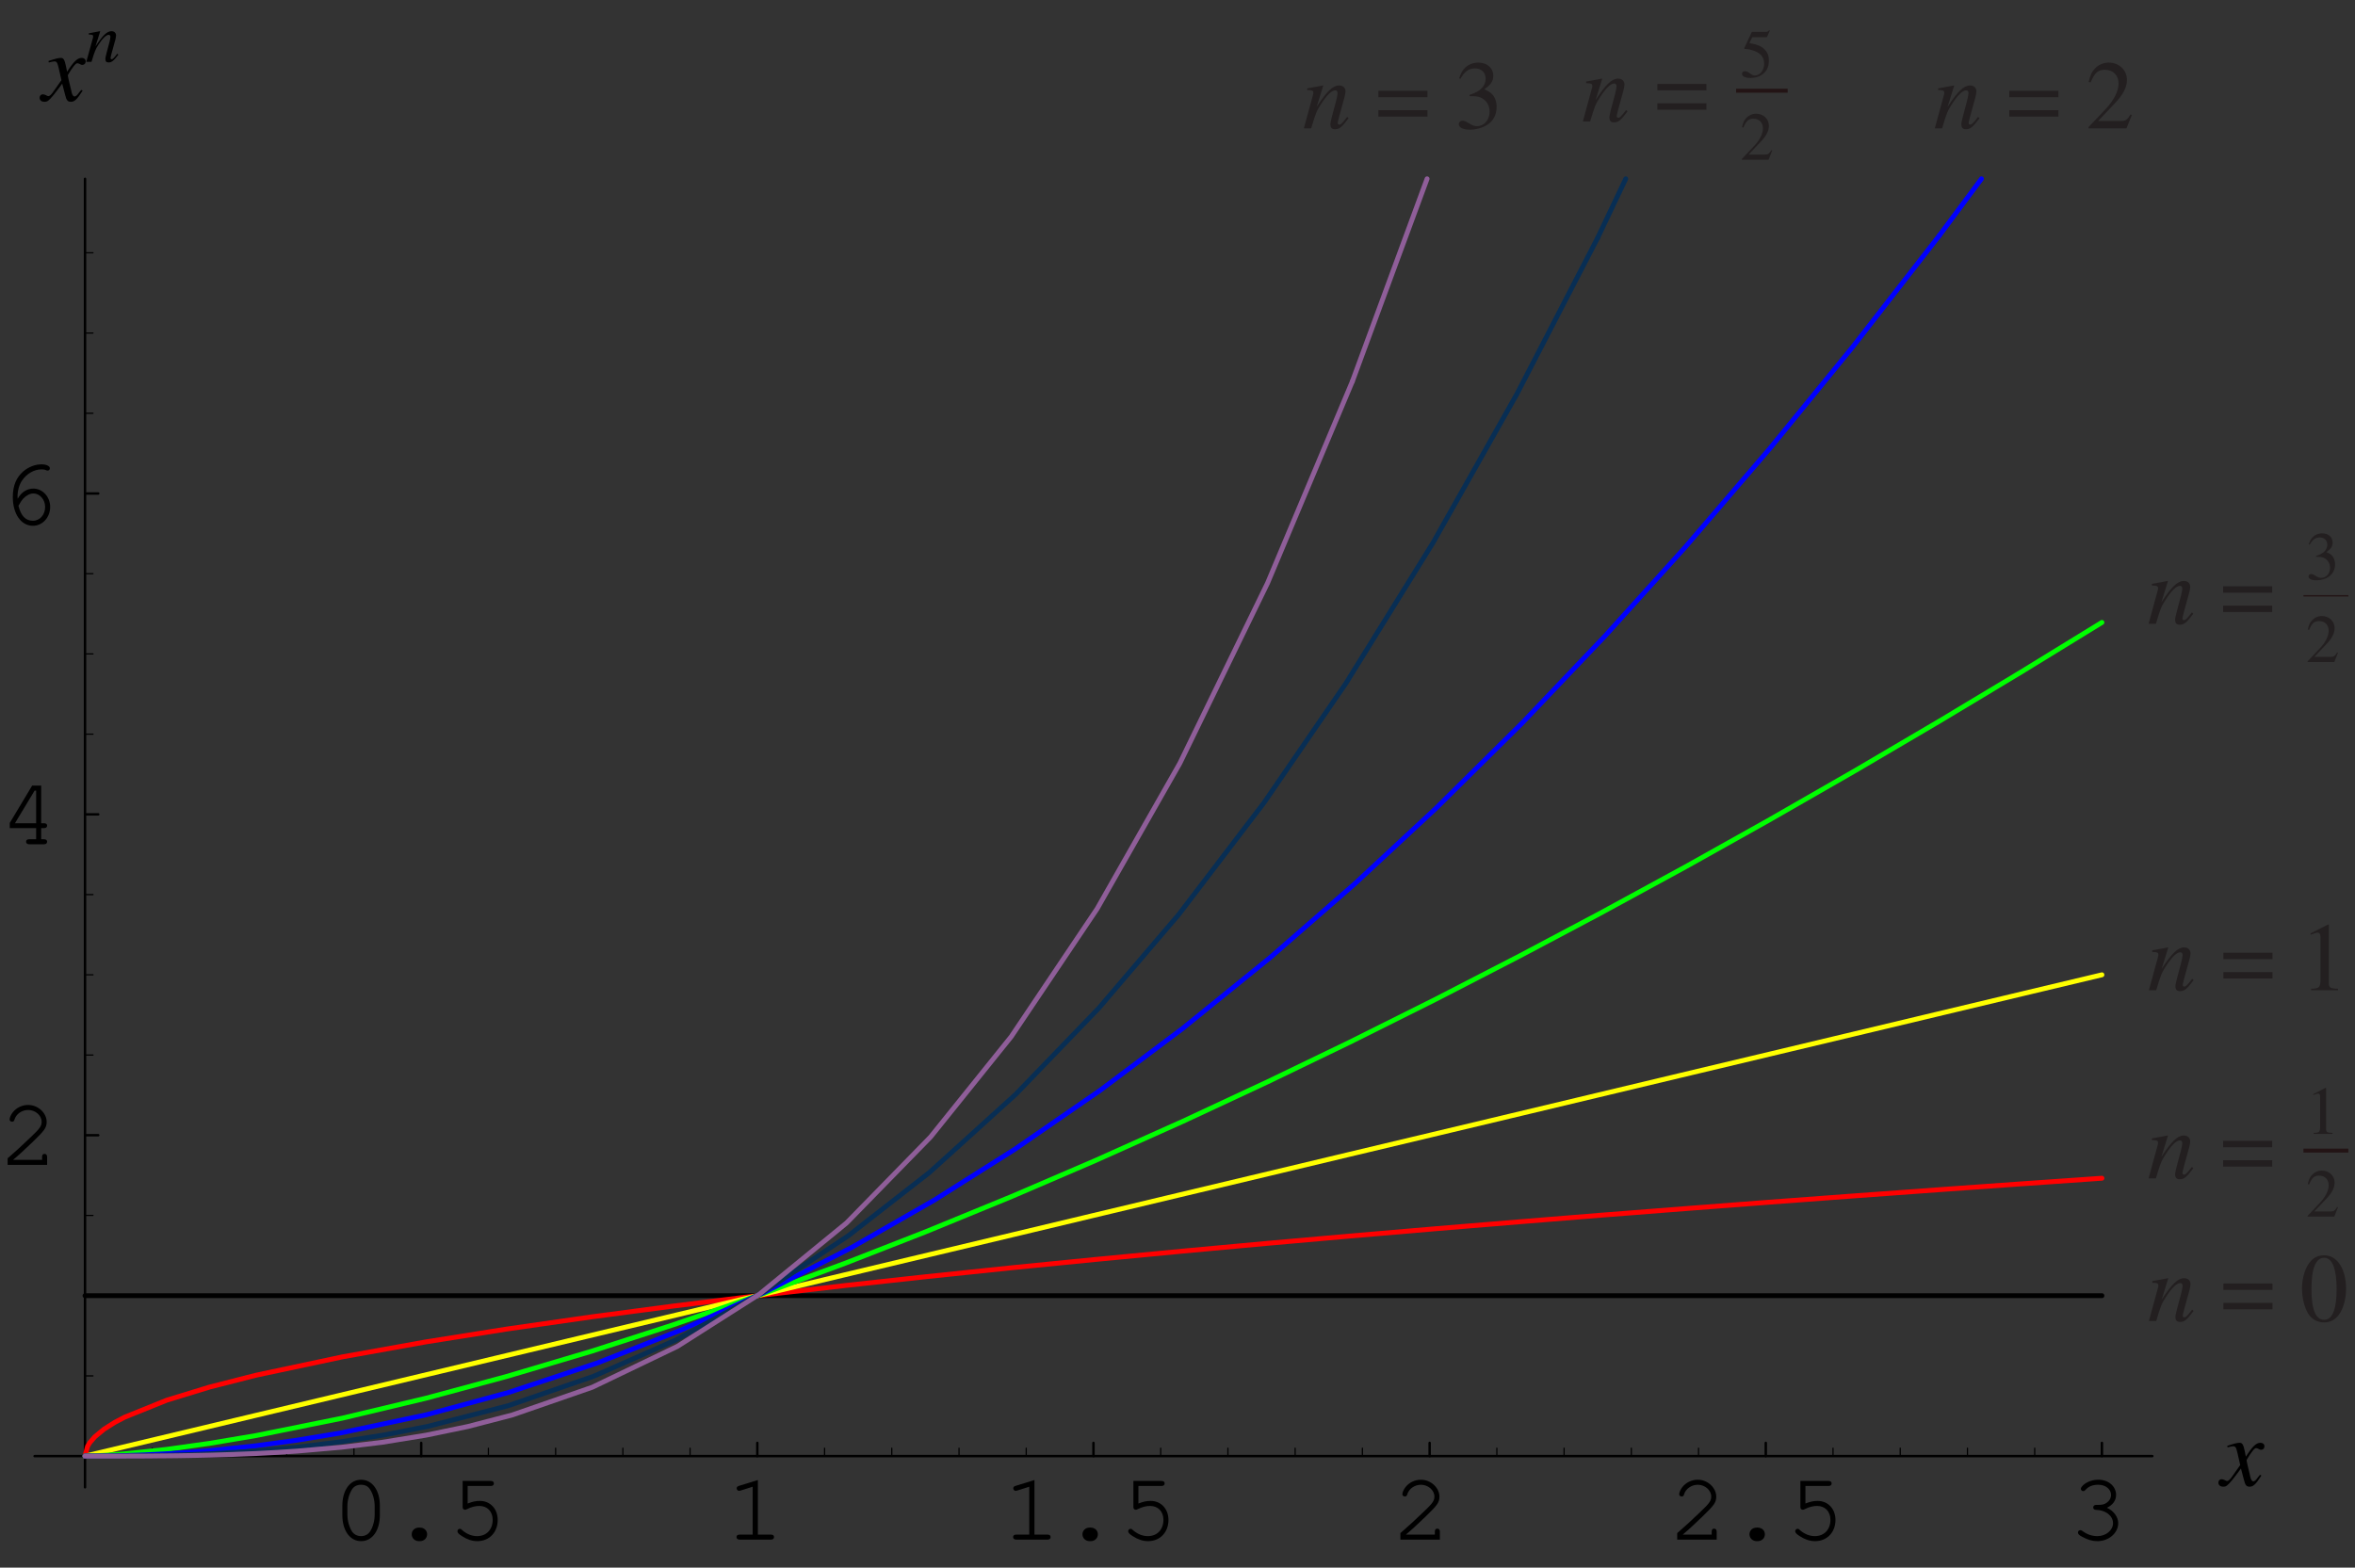 <?xml version="1.0" encoding="UTF-8"?>
<svg xmlns="http://www.w3.org/2000/svg" xmlns:xlink="http://www.w3.org/1999/xlink" width="241.32" height="160.68" viewBox="0 0 241.32 160.68">
<rect x="0" y="0" width="241.32" height="160.68" fill="#333333" stroke="none"/>
<defs>
<g>
<g id="glyph-0-0">
</g>
<g id="glyph-0-1">
<path d="M 4.922 -3.484 C 4.922 -5.062 4.141 -6.141 3 -6.141 C 1.859 -6.141 1.078 -5.062 1.078 -3.484 L 1.078 -2.516 C 1.078 -0.922 1.859 0.156 3 0.156 C 4.141 0.156 4.922 -0.922 4.922 -2.516 Z M 1.594 -3.422 C 1.594 -4.047 1.781 -4.688 2.062 -5.141 C 2.266 -5.469 2.594 -5.625 3 -5.625 C 3.406 -5.625 3.719 -5.469 3.922 -5.141 C 4.219 -4.688 4.391 -4.047 4.391 -3.422 L 4.391 -2.562 C 4.391 -1.953 4.219 -1.297 3.922 -0.844 C 3.719 -0.531 3.391 -0.359 3 -0.359 C 2.609 -0.359 2.266 -0.531 2.062 -0.844 C 1.781 -1.297 1.594 -1.953 1.594 -2.562 Z M 1.594 -3.422 "/>
</g>
<g id="glyph-0-2">
<path d="M 2.938 -1.234 C 2.516 -1.234 2.203 -0.938 2.203 -0.547 C 2.203 -0.156 2.516 0.156 2.938 0.156 L 3.047 0.156 C 3.469 0.156 3.781 -0.156 3.781 -0.547 C 3.781 -0.938 3.469 -1.234 3.047 -1.234 Z M 2.938 -1.234 "/>
</g>
<g id="glyph-0-3">
<path d="M 1.953 -5.5 L 4.312 -5.5 C 4.531 -5.5 4.641 -5.594 4.641 -5.766 C 4.641 -5.922 4.531 -6.016 4.312 -6.016 L 1.438 -6.016 L 1.438 -3.328 C 1.438 -3.172 1.531 -3.062 1.688 -3.062 C 1.75 -3.062 1.797 -3.078 1.922 -3.141 C 2.359 -3.359 2.766 -3.453 3.156 -3.453 C 3.969 -3.453 4.516 -2.875 4.516 -2.031 C 4.516 -1.031 3.875 -0.359 2.922 -0.359 C 2.359 -0.359 1.844 -0.578 1.359 -1 C 1.281 -1.094 1.219 -1.109 1.156 -1.109 C 1.016 -1.109 0.906 -1 0.906 -0.859 C 0.906 -0.703 1.047 -0.562 1.391 -0.344 C 1.906 -0.016 2.406 0.156 2.938 0.156 C 4.172 0.156 5.031 -0.75 5.031 -2.016 C 5.031 -3.156 4.266 -3.969 3.203 -3.969 C 2.781 -3.969 2.438 -3.891 1.953 -3.703 Z M 1.953 -5.5 "/>
</g>
<g id="glyph-0-4">
</g>
<g id="glyph-0-5">
<path d="M 3.266 -6.109 L 1.344 -5.516 C 1.156 -5.453 1.094 -5.391 1.094 -5.25 C 1.094 -5.125 1.219 -5 1.328 -5 C 1.359 -5 1.453 -5.031 1.5 -5.031 L 2.734 -5.422 L 2.734 -0.516 L 1.406 -0.516 C 1.188 -0.516 1.078 -0.422 1.078 -0.266 C 1.078 -0.094 1.203 0 1.406 0 L 4.594 0 C 4.812 0 4.922 -0.094 4.922 -0.266 C 4.922 -0.422 4.812 -0.516 4.594 -0.516 L 3.266 -0.516 Z M 3.266 -6.109 "/>
</g>
<g id="glyph-0-6">
<path d="M 1.344 -0.516 C 1.891 -0.969 2.5 -1.531 3.328 -2.328 C 4.578 -3.531 4.781 -3.812 4.781 -4.406 C 4.781 -5.328 3.891 -6.141 2.891 -6.141 C 2.266 -6.141 1.688 -5.859 1.312 -5.391 C 1.109 -5.141 0.984 -4.828 0.984 -4.641 C 0.984 -4.531 1.094 -4.422 1.234 -4.422 C 1.359 -4.422 1.453 -4.484 1.484 -4.641 C 1.656 -5.219 2.25 -5.625 2.891 -5.625 C 3.625 -5.625 4.266 -5.062 4.266 -4.422 C 4.266 -3.984 4.094 -3.734 3.156 -2.844 C 2.328 -2.047 1.578 -1.359 0.875 -0.75 L 0.781 -0.672 L 0.781 0 L 4.828 0 L 4.828 -0.812 C 4.828 -1.016 4.734 -1.125 4.562 -1.125 C 4.391 -1.125 4.312 -1.016 4.312 -0.812 L 4.312 -0.516 Z M 1.344 -0.516 "/>
</g>
<g id="glyph-0-7">
<path d="M 2.781 -3.562 C 2.578 -3.562 2.469 -3.453 2.469 -3.297 C 2.469 -3.141 2.578 -3.047 2.781 -3.047 C 3.734 -3.031 4.5 -2.438 4.5 -1.688 C 4.5 -0.969 3.781 -0.359 2.906 -0.359 C 2.344 -0.359 1.828 -0.531 1.359 -0.891 C 1.266 -0.953 1.219 -0.969 1.141 -0.969 C 1.016 -0.969 0.906 -0.859 0.906 -0.734 C 0.906 -0.562 1.031 -0.438 1.391 -0.266 C 1.906 0.016 2.375 0.156 2.891 0.156 C 4.062 0.156 5.031 -0.672 5.031 -1.688 C 5.031 -2.328 4.562 -2.953 3.875 -3.266 C 4.469 -3.547 4.812 -4.016 4.812 -4.578 C 4.812 -5.469 4.031 -6.141 3 -6.141 C 2.469 -6.141 1.969 -5.984 1.562 -5.688 C 1.328 -5.5 1.203 -5.328 1.203 -5.219 C 1.203 -5.078 1.312 -4.969 1.453 -4.969 C 1.531 -4.969 1.578 -5 1.641 -5.062 C 2 -5.469 2.406 -5.625 3 -5.625 C 3.734 -5.625 4.297 -5.172 4.297 -4.578 C 4.297 -4.25 4.109 -3.953 3.828 -3.766 C 3.594 -3.609 3.391 -3.562 3 -3.562 Z M 2.781 -3.562 "/>
</g>
<g id="glyph-0-8">
<path d="M 3.703 -1.656 L 3.703 -0.516 L 2.984 -0.516 C 2.781 -0.516 2.672 -0.422 2.672 -0.266 C 2.672 -0.094 2.797 0 2.984 0 L 4.5 0 C 4.703 0 4.828 -0.094 4.828 -0.266 C 4.828 -0.422 4.719 -0.516 4.5 -0.516 L 4.219 -0.516 L 4.219 -1.656 L 4.5 -1.656 C 4.719 -1.656 4.828 -1.75 4.828 -1.906 C 4.828 -2.078 4.719 -2.156 4.5 -2.156 L 4.219 -2.156 L 4.219 -6.016 L 3.297 -6.016 L 1 -2.188 L 1 -1.656 Z M 3.703 -2.156 L 1.531 -2.156 L 3.547 -5.5 L 3.703 -5.5 Z M 3.703 -2.156 "/>
</g>
<g id="glyph-0-9">
<path d="M 1.812 -2.609 C 1.797 -2.719 1.797 -2.797 1.797 -2.844 C 1.797 -3.453 1.969 -4.047 2.25 -4.469 C 2.734 -5.188 3.5 -5.625 4.25 -5.625 C 4.422 -5.625 4.578 -5.609 4.672 -5.562 C 4.781 -5.516 4.812 -5.5 4.875 -5.5 C 5.016 -5.5 5.109 -5.609 5.109 -5.734 C 5.109 -5.969 4.75 -6.141 4.25 -6.141 C 3.609 -6.141 2.953 -5.891 2.406 -5.438 C 1.672 -4.812 1.312 -3.953 1.312 -2.797 C 1.312 -1.062 2.156 0.156 3.375 0.156 C 4.359 0.156 5.141 -0.703 5.141 -1.781 C 5.141 -2.812 4.359 -3.656 3.422 -3.656 C 2.766 -3.656 2.172 -3.281 1.812 -2.609 Z M 1.891 -1.891 C 2.109 -2.281 2.219 -2.453 2.359 -2.609 C 2.688 -2.953 3.062 -3.156 3.422 -3.156 C 4.078 -3.156 4.625 -2.531 4.625 -1.781 C 4.625 -0.984 4.094 -0.359 3.375 -0.359 C 2.625 -0.359 2.156 -0.844 1.891 -1.891 Z M 1.891 -1.891 "/>
</g>
<g id="glyph-1-0">
</g>
<g id="glyph-1-1">
<path d="M 4 -1.109 C 3.922 -1.016 3.875 -0.953 3.781 -0.844 C 3.562 -0.531 3.438 -0.438 3.312 -0.438 C 3.188 -0.438 3.094 -0.562 3.016 -0.844 C 2.984 -0.953 2.984 -0.984 2.984 -1 C 2.734 -2.031 2.625 -2.484 2.625 -2.625 C 3.078 -3.406 3.422 -3.844 3.594 -3.844 C 3.656 -3.844 3.75 -3.812 3.844 -3.766 C 3.953 -3.688 4.031 -3.672 4.109 -3.672 C 4.312 -3.672 4.453 -3.812 4.453 -4.031 C 4.453 -4.25 4.281 -4.391 4.047 -4.391 C 3.609 -4.391 3.234 -4.031 2.547 -2.969 L 2.438 -3.516 C 2.297 -4.203 2.188 -4.391 1.906 -4.391 C 1.688 -4.391 1.359 -4.312 0.75 -4.109 C 0.688 -4.094 0.688 -4.094 0.641 -4.062 L 0.672 -3.922 C 1.062 -4.016 1.141 -4.031 1.234 -4.031 C 1.484 -4.031 1.547 -3.938 1.688 -3.344 L 1.969 -2.109 L 1.156 -0.953 C 0.953 -0.641 0.75 -0.469 0.641 -0.469 C 0.594 -0.469 0.484 -0.5 0.391 -0.562 C 0.266 -0.625 0.156 -0.656 0.062 -0.656 C -0.125 -0.656 -0.266 -0.516 -0.266 -0.312 C -0.266 -0.047 -0.078 0.109 0.234 0.109 C 0.531 0.109 0.656 0.016 1.156 -0.578 C 1.422 -0.906 1.641 -1.203 2.047 -1.75 L 2.359 -0.562 C 2.484 -0.047 2.609 0.109 2.938 0.109 C 3.312 0.109 3.562 -0.125 4.141 -1.031 Z M 4 -1.109 "/>
</g>
<g id="glyph-1-2">
</g>
<g id="glyph-1-3">
<path d="M 4.578 -1.172 C 4.047 -0.484 3.922 -0.375 3.766 -0.375 C 3.672 -0.375 3.609 -0.453 3.609 -0.531 C 3.609 -0.625 3.656 -0.812 3.75 -1.172 L 4.312 -3.219 C 4.359 -3.422 4.406 -3.656 4.406 -3.781 C 4.406 -4.156 4.141 -4.391 3.75 -4.391 C 3.109 -4.391 2.484 -3.781 1.453 -2.203 L 2.125 -4.375 L 2.094 -4.391 C 1.562 -4.281 1.344 -4.25 0.484 -4.094 L 0.484 -3.922 C 0.984 -3.922 1.109 -3.859 1.109 -3.656 C 1.109 -3.594 1.109 -3.531 1.094 -3.484 L 0.141 0 L 0.891 0 C 1.359 -1.578 1.453 -1.797 1.891 -2.469 C 2.484 -3.391 2.984 -3.891 3.359 -3.891 C 3.516 -3.891 3.594 -3.781 3.594 -3.594 C 3.594 -3.484 3.531 -3.156 3.453 -2.844 L 3.016 -1.203 C 2.891 -0.672 2.859 -0.547 2.859 -0.453 C 2.859 -0.062 3 0.094 3.328 0.094 C 3.781 0.094 4.031 -0.109 4.719 -1.031 Z M 4.578 -1.172 "/>
</g>
<g id="glyph-2-0">
</g>
<g id="glyph-2-1">
<path d="M 3.266 -0.828 C 2.891 -0.344 2.797 -0.266 2.688 -0.266 C 2.625 -0.266 2.578 -0.312 2.578 -0.391 C 2.578 -0.438 2.609 -0.578 2.672 -0.828 L 3.078 -2.297 C 3.109 -2.453 3.141 -2.609 3.141 -2.703 C 3.141 -2.969 2.953 -3.141 2.672 -3.141 C 2.219 -3.141 1.766 -2.703 1.031 -1.578 L 1.516 -3.125 L 1.5 -3.141 C 1.109 -3.062 0.953 -3.031 0.344 -2.922 L 0.344 -2.797 C 0.703 -2.797 0.797 -2.75 0.797 -2.609 C 0.797 -2.562 0.797 -2.531 0.781 -2.484 L 0.094 0 L 0.625 0 C 0.969 -1.125 1.031 -1.281 1.344 -1.766 C 1.766 -2.422 2.141 -2.766 2.391 -2.766 C 2.5 -2.766 2.562 -2.688 2.562 -2.562 C 2.562 -2.484 2.531 -2.25 2.469 -2.031 L 2.156 -0.859 C 2.062 -0.484 2.047 -0.391 2.047 -0.312 C 2.047 -0.047 2.141 0.062 2.375 0.062 C 2.688 0.062 2.875 -0.078 3.375 -0.734 Z M 3.266 -0.828 "/>
</g>
<g id="glyph-2-2">
</g>
<g id="glyph-3-0">
</g>
<g id="glyph-3-1">
</g>
<g id="glyph-3-2">
<path d="M 5.328 -3.844 L 0.297 -3.844 L 0.297 -3.188 L 5.328 -3.188 Z M 5.328 -1.859 L 0.297 -1.859 L 0.297 -1.203 L 5.328 -1.203 Z M 5.328 -1.859 "/>
</g>
<g id="glyph-3-3">
<path d="M 2.531 -6.734 C 1.984 -6.734 1.562 -6.578 1.203 -6.219 C 0.625 -5.656 0.234 -4.516 0.234 -3.344 C 0.234 -2.25 0.562 -1.094 1.031 -0.531 C 1.406 -0.094 1.906 0.141 2.5 0.141 C 3 0.141 3.422 -0.031 3.781 -0.375 C 4.359 -0.922 4.75 -2.078 4.75 -3.297 C 4.75 -5.328 3.844 -6.734 2.531 -6.734 Z M 2.5 -6.484 C 3.344 -6.484 3.781 -5.359 3.781 -3.266 C 3.781 -1.188 3.344 -0.125 2.5 -0.125 C 1.641 -0.125 1.203 -1.188 1.203 -3.266 C 1.203 -5.391 1.641 -6.484 2.5 -6.484 Z M 2.5 -6.484 "/>
</g>
<g id="glyph-3-4">
</g>
<g id="glyph-3-5">
<path d="M 1.172 0 L 3.922 0 L 3.922 -0.156 C 3.156 -0.156 2.984 -0.266 2.984 -0.734 L 2.984 -6.719 L 2.906 -6.734 L 1.109 -5.828 L 1.109 -5.688 C 1.5 -5.844 1.734 -5.906 1.828 -5.906 C 2.031 -5.906 2.125 -5.766 2.125 -5.438 L 2.125 -0.922 C 2.109 -0.297 1.938 -0.156 1.172 -0.156 Z M 1.172 0 "/>
</g>
<g id="glyph-3-6">
<path d="M 4.734 -1.359 L 4.609 -1.422 C 4.234 -0.844 4.125 -0.766 3.656 -0.75 L 1.281 -0.75 L 2.953 -2.516 C 3.844 -3.438 4.234 -4.203 4.234 -4.969 C 4.234 -5.969 3.422 -6.734 2.375 -6.734 C 1.828 -6.734 1.312 -6.516 0.953 -6.125 C 0.625 -5.781 0.484 -5.469 0.312 -4.75 L 0.516 -4.703 C 0.922 -5.688 1.266 -6 1.969 -6 C 2.812 -6 3.375 -5.438 3.375 -4.594 C 3.375 -3.812 2.906 -2.891 2.078 -2 L 0.297 -0.125 L 0.297 0 L 4.188 0 Z M 4.734 -1.359 "/>
</g>
<g id="glyph-3-7">
<path d="M 1.531 -3.297 C 2.109 -3.297 2.344 -3.266 2.578 -3.188 C 3.203 -2.953 3.578 -2.391 3.578 -1.703 C 3.578 -0.859 3.016 -0.219 2.281 -0.219 C 2 -0.219 1.797 -0.297 1.438 -0.531 C 1.141 -0.703 0.984 -0.781 0.812 -0.781 C 0.578 -0.781 0.422 -0.641 0.422 -0.422 C 0.422 -0.078 0.859 0.141 1.562 0.141 C 2.312 0.141 3.094 -0.125 3.578 -0.531 C 4.047 -0.938 4.297 -1.516 4.297 -2.188 C 4.297 -2.703 4.141 -3.156 3.859 -3.469 C 3.656 -3.688 3.453 -3.812 3.031 -4 C 3.703 -4.469 3.953 -4.828 3.953 -5.375 C 3.953 -6.188 3.328 -6.734 2.406 -6.734 C 1.906 -6.734 1.469 -6.562 1.109 -6.25 C 0.812 -5.969 0.656 -5.719 0.453 -5.125 L 0.594 -5.078 C 1 -5.828 1.453 -6.141 2.078 -6.141 C 2.734 -6.141 3.172 -5.719 3.172 -5.078 C 3.172 -4.719 3.016 -4.359 2.766 -4.109 C 2.469 -3.812 2.188 -3.656 1.516 -3.422 Z M 1.531 -3.297 "/>
</g>
<g id="glyph-4-0">
</g>
<g id="glyph-4-1">
<path d="M 0.828 0 L 2.75 0 L 2.75 -0.109 C 2.219 -0.109 2.094 -0.188 2.094 -0.516 L 2.094 -4.703 L 2.031 -4.719 L 0.781 -4.078 L 0.781 -3.984 C 1.047 -4.094 1.219 -4.141 1.281 -4.141 C 1.422 -4.141 1.484 -4.031 1.484 -3.812 L 1.484 -0.656 C 1.469 -0.203 1.359 -0.109 0.828 -0.109 Z M 0.828 0 "/>
</g>
<g id="glyph-4-2">
</g>
<g id="glyph-4-3">
<path d="M 3.312 -0.953 L 3.234 -0.984 C 2.969 -0.594 2.891 -0.531 2.562 -0.531 L 0.891 -0.531 L 2.062 -1.766 C 2.688 -2.406 2.969 -2.938 2.969 -3.484 C 2.969 -4.188 2.391 -4.719 1.672 -4.719 C 1.281 -4.719 0.922 -4.562 0.656 -4.281 C 0.438 -4.047 0.328 -3.828 0.219 -3.328 L 0.359 -3.297 C 0.641 -3.984 0.891 -4.203 1.375 -4.203 C 1.969 -4.203 2.359 -3.812 2.359 -3.219 C 2.359 -2.672 2.047 -2.031 1.453 -1.406 L 0.203 -0.078 L 0.203 0 L 2.938 0 Z M 3.312 -0.953 "/>
</g>
<g id="glyph-4-4">
<path d="M 1.062 -2.312 C 1.484 -2.312 1.641 -2.297 1.797 -2.234 C 2.234 -2.062 2.5 -1.672 2.5 -1.188 C 2.5 -0.594 2.109 -0.156 1.594 -0.156 C 1.406 -0.156 1.266 -0.203 1 -0.375 C 0.797 -0.5 0.688 -0.547 0.562 -0.547 C 0.406 -0.547 0.297 -0.453 0.297 -0.297 C 0.297 -0.062 0.594 0.094 1.094 0.094 C 1.625 0.094 2.172 -0.078 2.5 -0.375 C 2.828 -0.656 3.016 -1.062 3.016 -1.531 C 3.016 -1.891 2.906 -2.219 2.703 -2.438 C 2.562 -2.578 2.422 -2.672 2.125 -2.797 C 2.594 -3.125 2.766 -3.391 2.766 -3.766 C 2.766 -4.344 2.328 -4.719 1.688 -4.719 C 1.328 -4.719 1.031 -4.609 0.781 -4.375 C 0.562 -4.188 0.469 -4.016 0.312 -3.594 L 0.422 -3.562 C 0.703 -4.078 1.016 -4.297 1.453 -4.297 C 1.906 -4.297 2.219 -4 2.219 -3.562 C 2.219 -3.297 2.109 -3.062 1.938 -2.875 C 1.734 -2.672 1.531 -2.562 1.062 -2.391 Z M 1.062 -2.312 "/>
</g>
<g id="glyph-4-5">
<path d="M 1.266 -4.078 L 2.641 -4.078 C 2.75 -4.078 2.766 -4.078 2.797 -4.141 L 3.062 -4.75 L 3 -4.812 C 2.891 -4.672 2.828 -4.625 2.672 -4.625 L 1.219 -4.625 L 0.453 -2.969 C 0.453 -2.953 0.453 -2.953 0.453 -2.938 C 0.453 -2.891 0.469 -2.875 0.531 -2.875 C 0.75 -2.875 1.031 -2.828 1.312 -2.734 C 2.125 -2.484 2.484 -2.047 2.484 -1.359 C 2.484 -0.688 2.062 -0.156 1.516 -0.156 C 1.375 -0.156 1.266 -0.203 1.047 -0.359 C 0.828 -0.531 0.672 -0.594 0.516 -0.594 C 0.328 -0.594 0.219 -0.516 0.219 -0.328 C 0.219 -0.062 0.547 0.094 1.078 0.094 C 1.656 0.094 2.156 -0.094 2.516 -0.453 C 2.828 -0.766 2.969 -1.156 2.969 -1.688 C 2.969 -2.188 2.844 -2.516 2.5 -2.859 C 2.188 -3.172 1.797 -3.328 0.969 -3.484 Z M 1.266 -4.078 "/>
</g>
</g>
<clipPath id="clip-0">
<path clip-rule="nonzero" d="M 225 128 L 240.641 128 L 240.641 136 L 225 136 Z M 225 128 "/>
</clipPath>
<clipPath id="clip-1">
<path clip-rule="nonzero" d="M 225 94 L 240.641 94 L 240.641 102 L 225 102 Z M 225 94 "/>
</clipPath>
<clipPath id="clip-2">
<path clip-rule="nonzero" d="M 235 117 L 240.641 117 L 240.641 119 L 235 119 Z M 235 117 "/>
</clipPath>
<clipPath id="clip-3">
<path clip-rule="nonzero" d="M 235 61 L 240.641 61 L 240.641 62 L 235 62 Z M 235 61 "/>
</clipPath>
</defs>
<path fill="none" stroke-width="2.5" stroke-linecap="round" stroke-linejoin="round" stroke="rgb(0%, 0%, 0%)" stroke-opacity="1" stroke-miterlimit="10" d="M 431.603 110.445 L 431.603 123.999 " transform="matrix(0.1, 0, 0, -0.1, 0, 160.295)"/>
<g fill="rgb(0%, 0%, 0%)" fill-opacity="1">
<use xlink:href="#glyph-0-1" x="34.003" y="157.811"/>
<use xlink:href="#glyph-0-2" x="39.986" y="157.811"/>
<use xlink:href="#glyph-0-3" x="45.969" y="157.811"/>
<use xlink:href="#glyph-0-4" x="51.952" y="157.811"/>
</g>
<path fill="none" stroke-width="2.5" stroke-linecap="round" stroke-linejoin="round" stroke="rgb(0%, 0%, 0%)" stroke-opacity="1" stroke-miterlimit="10" d="M 776.048 110.445 L 776.048 123.999 " transform="matrix(0.1, 0, 0, -0.1, 0, 160.295)"/>
<g fill="rgb(0%, 0%, 0%)" fill-opacity="1">
<use xlink:href="#glyph-0-5" x="74.394" y="157.811"/>
<use xlink:href="#glyph-0-4" x="80.377" y="157.811"/>
</g>
<path fill="none" stroke-width="2.5" stroke-linecap="round" stroke-linejoin="round" stroke="rgb(0%, 0%, 0%)" stroke-opacity="1" stroke-miterlimit="10" d="M 1120.492 110.445 L 1120.492 123.999 " transform="matrix(0.1, 0, 0, -0.1, 0, 160.295)"/>
<g fill="rgb(0%, 0%, 0%)" fill-opacity="1">
<use xlink:href="#glyph-0-5" x="102.736" y="157.811"/>
<use xlink:href="#glyph-0-2" x="108.719" y="157.811"/>
<use xlink:href="#glyph-0-3" x="114.702" y="157.811"/>
<use xlink:href="#glyph-0-4" x="120.685" y="157.811"/>
</g>
<path fill="none" stroke-width="2.5" stroke-linecap="round" stroke-linejoin="round" stroke="rgb(0%, 0%, 0%)" stroke-opacity="1" stroke-miterlimit="10" d="M 1464.976 110.445 L 1464.976 123.999 " transform="matrix(0.1, 0, 0, -0.1, 0, 160.295)"/>
<g fill="rgb(0%, 0%, 0%)" fill-opacity="1">
<use xlink:href="#glyph-0-6" x="142.719" y="157.811"/>
<use xlink:href="#glyph-0-4" x="148.702" y="157.811"/>
</g>
<path fill="none" stroke-width="2.5" stroke-linecap="round" stroke-linejoin="round" stroke="rgb(0%, 0%, 0%)" stroke-opacity="1" stroke-miterlimit="10" d="M 1809.42 110.445 L 1809.42 123.999 " transform="matrix(0.1, 0, 0, -0.1, 0, 160.295)"/>
<g fill="rgb(0%, 0%, 0%)" fill-opacity="1">
<use xlink:href="#glyph-0-6" x="171.085" y="157.811"/>
<use xlink:href="#glyph-0-2" x="177.068" y="157.811"/>
<use xlink:href="#glyph-0-3" x="183.051" y="157.811"/>
<use xlink:href="#glyph-0-4" x="189.034" y="157.811"/>
</g>
<path fill="none" stroke-width="2.5" stroke-linecap="round" stroke-linejoin="round" stroke="rgb(0%, 0%, 0%)" stroke-opacity="1" stroke-miterlimit="10" d="M 2153.865 110.445 L 2153.865 123.999 " transform="matrix(0.1, 0, 0, -0.1, 0, 160.295)"/>
<g fill="rgb(0%, 0%, 0%)" fill-opacity="1">
<use xlink:href="#glyph-0-7" x="212.026" y="157.811"/>
<use xlink:href="#glyph-0-4" x="218.009" y="157.811"/>
</g>
<path fill="none" stroke-width="1.25" stroke-linecap="round" stroke-linejoin="round" stroke="rgb(0%, 0%, 0%)" stroke-opacity="1" stroke-miterlimit="10" d="M 156.024 110.445 L 156.024 118.554 " transform="matrix(0.1, 0, 0, -0.1, 0, 160.295)"/>
<path fill="none" stroke-width="1.25" stroke-linecap="round" stroke-linejoin="round" stroke="rgb(0%, 0%, 0%)" stroke-opacity="1" stroke-miterlimit="10" d="M 224.89 110.445 L 224.89 118.554 " transform="matrix(0.1, 0, 0, -0.1, 0, 160.295)"/>
<path fill="none" stroke-width="1.25" stroke-linecap="round" stroke-linejoin="round" stroke="rgb(0%, 0%, 0%)" stroke-opacity="1" stroke-miterlimit="10" d="M 293.794 110.445 L 293.794 118.554 " transform="matrix(0.1, 0, 0, -0.1, 0, 160.295)"/>
<path fill="none" stroke-width="1.25" stroke-linecap="round" stroke-linejoin="round" stroke="rgb(0%, 0%, 0%)" stroke-opacity="1" stroke-miterlimit="10" d="M 362.699 110.445 L 362.699 118.554 " transform="matrix(0.1, 0, 0, -0.1, 0, 160.295)"/>
<path fill="none" stroke-width="1.25" stroke-linecap="round" stroke-linejoin="round" stroke="rgb(0%, 0%, 0%)" stroke-opacity="1" stroke-miterlimit="10" d="M 500.469 110.445 L 500.469 118.554 " transform="matrix(0.1, 0, 0, -0.1, 0, 160.295)"/>
<path fill="none" stroke-width="1.25" stroke-linecap="round" stroke-linejoin="round" stroke="rgb(0%, 0%, 0%)" stroke-opacity="1" stroke-miterlimit="10" d="M 569.373 110.445 L 569.373 118.554 " transform="matrix(0.1, 0, 0, -0.1, 0, 160.295)"/>
<path fill="none" stroke-width="1.25" stroke-linecap="round" stroke-linejoin="round" stroke="rgb(0%, 0%, 0%)" stroke-opacity="1" stroke-miterlimit="10" d="M 638.278 110.445 L 638.278 118.554 " transform="matrix(0.1, 0, 0, -0.1, 0, 160.295)"/>
<path fill="none" stroke-width="1.25" stroke-linecap="round" stroke-linejoin="round" stroke="rgb(0%, 0%, 0%)" stroke-opacity="1" stroke-miterlimit="10" d="M 707.143 110.445 L 707.143 118.554 " transform="matrix(0.1, 0, 0, -0.1, 0, 160.295)"/>
<path fill="none" stroke-width="1.25" stroke-linecap="round" stroke-linejoin="round" stroke="rgb(0%, 0%, 0%)" stroke-opacity="1" stroke-miterlimit="10" d="M 844.952 110.445 L 844.952 118.554 " transform="matrix(0.1, 0, 0, -0.1, 0, 160.295)"/>
<path fill="none" stroke-width="1.25" stroke-linecap="round" stroke-linejoin="round" stroke="rgb(0%, 0%, 0%)" stroke-opacity="1" stroke-miterlimit="10" d="M 913.818 110.445 L 913.818 118.554 " transform="matrix(0.1, 0, 0, -0.1, 0, 160.295)"/>
<path fill="none" stroke-width="1.25" stroke-linecap="round" stroke-linejoin="round" stroke="rgb(0%, 0%, 0%)" stroke-opacity="1" stroke-miterlimit="10" d="M 982.722 110.445 L 982.722 118.554 " transform="matrix(0.1, 0, 0, -0.1, 0, 160.295)"/>
<path fill="none" stroke-width="1.25" stroke-linecap="round" stroke-linejoin="round" stroke="rgb(0%, 0%, 0%)" stroke-opacity="1" stroke-miterlimit="10" d="M 1051.588 110.445 L 1051.588 118.554 " transform="matrix(0.1, 0, 0, -0.1, 0, 160.295)"/>
<path fill="none" stroke-width="1.25" stroke-linecap="round" stroke-linejoin="round" stroke="rgb(0%, 0%, 0%)" stroke-opacity="1" stroke-miterlimit="10" d="M 1189.397 110.445 L 1189.397 118.554 " transform="matrix(0.1, 0, 0, -0.1, 0, 160.295)"/>
<path fill="none" stroke-width="1.25" stroke-linecap="round" stroke-linejoin="round" stroke="rgb(0%, 0%, 0%)" stroke-opacity="1" stroke-miterlimit="10" d="M 1258.262 110.445 L 1258.262 118.554 " transform="matrix(0.1, 0, 0, -0.1, 0, 160.295)"/>
<path fill="none" stroke-width="1.25" stroke-linecap="round" stroke-linejoin="round" stroke="rgb(0%, 0%, 0%)" stroke-opacity="1" stroke-miterlimit="10" d="M 1327.167 110.445 L 1327.167 118.554 " transform="matrix(0.1, 0, 0, -0.1, 0, 160.295)"/>
<path fill="none" stroke-width="1.25" stroke-linecap="round" stroke-linejoin="round" stroke="rgb(0%, 0%, 0%)" stroke-opacity="1" stroke-miterlimit="10" d="M 1396.071 110.445 L 1396.071 118.554 " transform="matrix(0.1, 0, 0, -0.1, 0, 160.295)"/>
<path fill="none" stroke-width="1.25" stroke-linecap="round" stroke-linejoin="round" stroke="rgb(0%, 0%, 0%)" stroke-opacity="1" stroke-miterlimit="10" d="M 1533.841 110.445 L 1533.841 118.554 " transform="matrix(0.1, 0, 0, -0.1, 0, 160.295)"/>
<path fill="none" stroke-width="1.25" stroke-linecap="round" stroke-linejoin="round" stroke="rgb(0%, 0%, 0%)" stroke-opacity="1" stroke-miterlimit="10" d="M 1602.746 110.445 L 1602.746 118.554 " transform="matrix(0.1, 0, 0, -0.1, 0, 160.295)"/>
<path fill="none" stroke-width="1.25" stroke-linecap="round" stroke-linejoin="round" stroke="rgb(0%, 0%, 0%)" stroke-opacity="1" stroke-miterlimit="10" d="M 1671.65 110.445 L 1671.65 118.554 " transform="matrix(0.1, 0, 0, -0.1, 0, 160.295)"/>
<path fill="none" stroke-width="1.25" stroke-linecap="round" stroke-linejoin="round" stroke="rgb(0%, 0%, 0%)" stroke-opacity="1" stroke-miterlimit="10" d="M 1740.516 110.445 L 1740.516 118.554 " transform="matrix(0.1, 0, 0, -0.1, 0, 160.295)"/>
<path fill="none" stroke-width="1.25" stroke-linecap="round" stroke-linejoin="round" stroke="rgb(0%, 0%, 0%)" stroke-opacity="1" stroke-miterlimit="10" d="M 1878.325 110.445 L 1878.325 118.554 " transform="matrix(0.1, 0, 0, -0.1, 0, 160.295)"/>
<path fill="none" stroke-width="1.25" stroke-linecap="round" stroke-linejoin="round" stroke="rgb(0%, 0%, 0%)" stroke-opacity="1" stroke-miterlimit="10" d="M 1947.19 110.445 L 1947.19 118.554 " transform="matrix(0.1, 0, 0, -0.1, 0, 160.295)"/>
<path fill="none" stroke-width="1.25" stroke-linecap="round" stroke-linejoin="round" stroke="rgb(0%, 0%, 0%)" stroke-opacity="1" stroke-miterlimit="10" d="M 2016.095 110.445 L 2016.095 118.554 " transform="matrix(0.1, 0, 0, -0.1, 0, 160.295)"/>
<path fill="none" stroke-width="1.25" stroke-linecap="round" stroke-linejoin="round" stroke="rgb(0%, 0%, 0%)" stroke-opacity="1" stroke-miterlimit="10" d="M 2084.999 110.445 L 2084.999 118.554 " transform="matrix(0.1, 0, 0, -0.1, 0, 160.295)"/>
<path fill="none" stroke-width="2.5" stroke-linecap="round" stroke-linejoin="round" stroke="rgb(0%, 0%, 0%)" stroke-opacity="1" stroke-miterlimit="10" d="M 35.451 110.445 L 2205.533 110.445 " transform="matrix(0.1, 0, 0, -0.1, 0, 160.295)"/>
<g fill="rgb(0%, 0%, 0%)" fill-opacity="1">
<use xlink:href="#glyph-1-1" x="227.588" y="152.274"/>
<use xlink:href="#glyph-1-2" x="232.015" y="152.274"/>
</g>
<path fill="none" stroke-width="2.5" stroke-linecap="round" stroke-linejoin="round" stroke="rgb(0%, 0%, 0%)" stroke-opacity="1" stroke-miterlimit="10" d="M 87.12 439.338 L 100.674 439.338 " transform="matrix(0.1, 0, 0, -0.1, 0, 160.295)"/>
<g fill="rgb(0%, 0%, 0%)" fill-opacity="1">
<use xlink:href="#glyph-0-6" x="0" y="119.397"/>
<use xlink:href="#glyph-0-4" x="5.983" y="119.397"/>
</g>
<path fill="none" stroke-width="2.5" stroke-linecap="round" stroke-linejoin="round" stroke="rgb(0%, 0%, 0%)" stroke-opacity="1" stroke-miterlimit="10" d="M 87.12 768.231 L 100.674 768.231 " transform="matrix(0.1, 0, 0, -0.1, 0, 160.295)"/>
<g fill="rgb(0%, 0%, 0%)" fill-opacity="1">
<use xlink:href="#glyph-0-8" x="0" y="86.538"/>
<use xlink:href="#glyph-0-4" x="5.983" y="86.538"/>
</g>
<path fill="none" stroke-width="2.5" stroke-linecap="round" stroke-linejoin="round" stroke="rgb(0%, 0%, 0%)" stroke-opacity="1" stroke-miterlimit="10" d="M 87.12 1097.124 L 100.674 1097.124 " transform="matrix(0.1, 0, 0, -0.1, 0, 160.295)"/>
<g fill="rgb(0%, 0%, 0%)" fill-opacity="1">
<use xlink:href="#glyph-0-9" x="0" y="53.736"/>
<use xlink:href="#glyph-0-4" x="5.983" y="53.736"/>
</g>
<path fill="none" stroke-width="1.25" stroke-linecap="round" stroke-linejoin="round" stroke="rgb(0%, 0%, 0%)" stroke-opacity="1" stroke-miterlimit="10" d="M 87.12 192.668 L 95.268 192.668 " transform="matrix(0.1, 0, 0, -0.1, 0, 160.295)"/>
<path fill="none" stroke-width="1.25" stroke-linecap="round" stroke-linejoin="round" stroke="rgb(0%, 0%, 0%)" stroke-opacity="1" stroke-miterlimit="10" d="M 87.12 274.891 L 95.268 274.891 " transform="matrix(0.1, 0, 0, -0.1, 0, 160.295)"/>
<path fill="none" stroke-width="1.25" stroke-linecap="round" stroke-linejoin="round" stroke="rgb(0%, 0%, 0%)" stroke-opacity="1" stroke-miterlimit="10" d="M 87.12 357.115 L 95.268 357.115 " transform="matrix(0.1, 0, 0, -0.1, 0, 160.295)"/>
<path fill="none" stroke-width="1.25" stroke-linecap="round" stroke-linejoin="round" stroke="rgb(0%, 0%, 0%)" stroke-opacity="1" stroke-miterlimit="10" d="M 87.12 521.561 L 95.268 521.561 " transform="matrix(0.1, 0, 0, -0.1, 0, 160.295)"/>
<path fill="none" stroke-width="1.25" stroke-linecap="round" stroke-linejoin="round" stroke="rgb(0%, 0%, 0%)" stroke-opacity="1" stroke-miterlimit="10" d="M 87.12 603.784 L 95.268 603.784 " transform="matrix(0.1, 0, 0, -0.1, 0, 160.295)"/>
<path fill="none" stroke-width="1.25" stroke-linecap="round" stroke-linejoin="round" stroke="rgb(0%, 0%, 0%)" stroke-opacity="1" stroke-miterlimit="10" d="M 87.12 686.007 L 95.268 686.007 " transform="matrix(0.1, 0, 0, -0.1, 0, 160.295)"/>
<path fill="none" stroke-width="1.25" stroke-linecap="round" stroke-linejoin="round" stroke="rgb(0%, 0%, 0%)" stroke-opacity="1" stroke-miterlimit="10" d="M 87.12 850.454 L 95.268 850.454 " transform="matrix(0.1, 0, 0, -0.1, 0, 160.295)"/>
<path fill="none" stroke-width="1.25" stroke-linecap="round" stroke-linejoin="round" stroke="rgb(0%, 0%, 0%)" stroke-opacity="1" stroke-miterlimit="10" d="M 87.12 932.677 L 95.268 932.677 " transform="matrix(0.1, 0, 0, -0.1, 0, 160.295)"/>
<path fill="none" stroke-width="1.25" stroke-linecap="round" stroke-linejoin="round" stroke="rgb(0%, 0%, 0%)" stroke-opacity="1" stroke-miterlimit="10" d="M 87.12 1014.94 L 95.268 1014.94 " transform="matrix(0.1, 0, 0, -0.1, 0, 160.295)"/>
<path fill="none" stroke-width="1.25" stroke-linecap="round" stroke-linejoin="round" stroke="rgb(0%, 0%, 0%)" stroke-opacity="1" stroke-miterlimit="10" d="M 87.12 1179.386 L 95.268 1179.386 " transform="matrix(0.1, 0, 0, -0.1, 0, 160.295)"/>
<path fill="none" stroke-width="1.25" stroke-linecap="round" stroke-linejoin="round" stroke="rgb(0%, 0%, 0%)" stroke-opacity="1" stroke-miterlimit="10" d="M 87.12 1261.609 L 95.268 1261.609 " transform="matrix(0.1, 0, 0, -0.1, 0, 160.295)"/>
<path fill="none" stroke-width="1.25" stroke-linecap="round" stroke-linejoin="round" stroke="rgb(0%, 0%, 0%)" stroke-opacity="1" stroke-miterlimit="10" d="M 87.12 1343.832 L 95.268 1343.832 " transform="matrix(0.1, 0, 0, -0.1, 0, 160.295)"/>
<path fill="none" stroke-width="2.5" stroke-linecap="round" stroke-linejoin="round" stroke="rgb(0%, 0%, 0%)" stroke-opacity="1" stroke-miterlimit="10" d="M 87.12 78.48 L 87.12 1419.671 " transform="matrix(0.1, 0, 0, -0.1, 0, 160.295)"/>
<g fill="rgb(0%, 0%, 0%)" fill-opacity="1">
<use xlink:href="#glyph-1-1" x="4.326" y="10.325"/>
<use xlink:href="#glyph-1-2" x="8.753" y="10.325"/>
</g>
<g fill="rgb(0%, 0%, 0%)" fill-opacity="1">
<use xlink:href="#glyph-2-1" x="8.751" y="6.337"/>
<use xlink:href="#glyph-2-2" x="12.304" y="6.337"/>
</g>
<path fill="none" stroke-width="5" stroke-linecap="round" stroke-linejoin="round" stroke="rgb(0%, 0%, 0%)" stroke-opacity="1" stroke-miterlimit="10" d="M 87.12 274.891 L 2153.865 274.891 " transform="matrix(0.1, 0, 0, -0.1, 0, 160.295)"/>
<path fill="none" stroke-width="5" stroke-linecap="round" stroke-linejoin="round" stroke="rgb(100%, 0%, 0%)" stroke-opacity="1" stroke-miterlimit="10" d="M 87.12 110.484 L 89.705 120.434 L 91.977 124.234 L 97.226 130.305 L 106.628 138.062 L 117.557 144.995 L 127.938 150.44 L 170.949 167.793 L 214.822 181.23 L 262.417 193.373 L 351.104 212.215 L 436.5 227.532 L 518.567 240.576 L 606 253.151 L 690.142 264.276 L 779.613 275.283 L 865.792 285.272 L 948.681 294.321 L 1036.859 303.526 L 1121.785 311.949 L 1211.999 320.567 L 1298.962 328.558 L 1382.635 335.961 L 1471.635 343.561 L 1557.306 350.651 L 1639.686 357.31 L 1727.432 364.166 L 1811.888 370.629 L 1901.632 377.288 L 1988.086 383.595 L 2071.25 389.51 L 2153.865 395.269 " transform="matrix(0.1, 0, 0, -0.1, 0, 160.295)"/>
<path fill="none" stroke-width="5" stroke-linecap="round" stroke-linejoin="round" stroke="rgb(100%, 100%, 0%)" stroke-opacity="1" stroke-miterlimit="10" d="M 87.12 110.445 L 170.949 130.423 L 262.417 152.281 L 348.283 172.768 L 430.859 192.472 L 518.762 213.469 L 603.375 233.682 L 693.355 255.148 L 780.004 275.831 L 863.363 295.731 L 952.05 316.884 L 1037.446 337.254 L 1119.513 356.879 L 1206.946 377.758 L 1291.089 397.815 L 1380.559 419.203 L 1466.699 439.729 L 1549.628 459.512 L 1637.805 480.586 L 1722.731 500.878 L 1812.946 522.384 L 1899.909 543.145 L 1983.542 563.123 L 2072.542 584.394 L 2153.865 603.784 " transform="matrix(0.1, 0, 0, -0.1, 0, 160.295)"/>
<path fill="none" stroke-width="5" stroke-linecap="round" stroke-linejoin="round" stroke="rgb(0%, 100%, 0%)" stroke-opacity="1" stroke-miterlimit="10" d="M 87.12 110.445 L 89.705 110.445 L 91.977 110.523 L 97.226 110.719 L 106.628 111.228 L 117.557 111.933 L 127.938 112.795 L 170.949 117.378 L 214.822 123.528 L 262.417 131.52 L 351.104 149.422 L 436.5 169.791 L 518.567 191.924 L 606 217.895 L 690.142 245.12 L 779.613 276.145 L 865.792 308.031 L 948.681 340.427 L 1036.859 376.622 L 1121.785 413.131 L 1211.999 453.557 L 1298.962 494.101 L 1382.635 534.488 L 1471.635 578.949 L 1557.306 623.135 L 1639.686 666.813 L 1727.432 714.603 L 1811.888 761.885 L 1901.632 813.397 L 1988.086 864.243 L 2071.25 914.227 L 2153.865 964.955 " transform="matrix(0.1, 0, 0, -0.1, 0, 160.295)"/>
<path fill="none" stroke-width="5" stroke-linecap="round" stroke-linejoin="round" stroke="rgb(0%, 0%, 100%)" stroke-opacity="1" stroke-miterlimit="10" d="M 87.12 110.445 L 97.226 110.445 L 101.692 110.484 L 106.628 110.562 L 111.994 110.641 L 117.714 110.719 L 127.938 110.993 L 138.514 111.346 L 148.425 111.698 L 170.949 112.874 L 193.983 114.362 L 215.018 116.086 L 262.417 121.061 L 303.627 126.662 L 348.597 134.105 L 436.774 152.79 L 521.7 175.863 L 611.954 205.869 L 698.878 240.106 L 782.511 277.986 L 871.511 323.622 L 957.221 372.744 L 1039.601 424.766 L 1127.347 485.366 L 1211.764 548.708 L 1301.548 621.451 L 1387.963 696.819 L 1471.165 774.185 L 1559.695 861.775 L 1644.895 951.284 L 1726.805 1042.008 L 1814.043 1143.817 L 1897.989 1246.724 L 1987.264 1361.538 " transform="matrix(0.1, 0, 0, -0.1, 0, 160.295)"/>
<path fill="none" stroke-width="5" stroke-linecap="round" stroke-linejoin="round" stroke="rgb(0%, 0%, 100%)" stroke-opacity="1" stroke-miterlimit="10" d="M 1987.264 1361.538 L 2030.432 1419.671 " transform="matrix(0.1, 0, 0, -0.1, 0, 160.295)"/>
<path fill="none" stroke-width="5" stroke-linecap="round" stroke-linejoin="round" stroke="rgb(3.14%, 18.042%, 32.935%)" stroke-opacity="1" stroke-miterlimit="10" d="M 87.12 110.445 L 111.524 110.445 L 116.969 110.484 L 122.258 110.523 L 127.938 110.562 L 139.454 110.68 L 150.423 110.837 L 160.255 111.032 L 170.949 111.267 L 193.904 111.973 L 218.387 113.03 L 241.46 114.323 L 262.417 115.811 L 304.175 119.572 L 349.341 125.135 L 392.627 131.951 L 438.341 140.921 L 520.721 162.113 L 608.468 192.355 L 692.884 229.647 L 782.668 278.848 L 869.122 336.196 L 952.285 401.066 L 1040.776 481.213 L 1126.016 569.665 L 1207.925 665.638 L 1295.163 780.061 L 1379.149 902.514 L 1468.384 1046.552 L 1554.407 1199.129 L 1637.1 1359.031 " transform="matrix(0.1, 0, 0, -0.1, 0, 160.295)"/>
<path fill="none" stroke-width="5" stroke-linecap="round" stroke-linejoin="round" stroke="rgb(3.14%, 18.042%, 32.935%)" stroke-opacity="1" stroke-miterlimit="10" d="M 1637.1 1359.031 L 1665.931 1419.671 " transform="matrix(0.1, 0, 0, -0.1, 0, 160.295)"/>
<path fill="none" stroke-width="5" stroke-linecap="round" stroke-linejoin="round" stroke="rgb(56.055%, 36.864%, 59.959%)" stroke-opacity="1" stroke-miterlimit="10" d="M 87.12 110.445 L 127.938 110.445 L 133.108 110.484 L 138.593 110.484 L 148.503 110.523 L 154.575 110.562 L 160.294 110.641 L 170.949 110.719 L 182.074 110.837 L 193.865 111.032 L 214.901 111.463 L 237.542 112.129 L 262.417 113.109 L 284.55 114.284 L 304.723 115.616 L 350.124 119.572 L 391.53 124.586 L 436.617 131.911 L 479.511 140.804 L 525.108 152.673 L 607.018 181.073 L 694.255 222.988 L 778.202 276.419 L 867.477 349.437 L 953.5 437.497 L 1036.193 540.364 L 1124.214 671.435 L 1208.944 820.487 L 1299.002 1005.577 L 1385.769 1211.978 " transform="matrix(0.1, 0, 0, -0.1, 0, 160.295)"/>
<path fill="none" stroke-width="5" stroke-linecap="round" stroke-linejoin="round" stroke="rgb(56.055%, 36.864%, 59.959%)" stroke-opacity="1" stroke-miterlimit="10" d="M 1385.769 1211.978 L 1462.351 1419.671 " transform="matrix(0.1, 0, 0, -0.1, 0, 160.295)"/>
<g fill="rgb(13.73%, 12.16%, 12.549%)" fill-opacity="1">
<use xlink:href="#glyph-1-3" x="220.059" y="135.405"/>
</g>
<g clip-path="url(#clip-0)">
<g fill="rgb(13.73%, 12.16%, 12.549%)" fill-opacity="1">
<use xlink:href="#glyph-3-1" x="225.045" y="135.405"/>
<use xlink:href="#glyph-3-2" x="227.538" y="135.405"/>
<use xlink:href="#glyph-3-1" x="233.162" y="135.405"/>
<use xlink:href="#glyph-3-3" x="235.655" y="135.405"/>
<use xlink:href="#glyph-3-4" x="240.641" y="135.405"/>
</g>
</g>
<g fill="rgb(13.73%, 12.16%, 12.549%)" fill-opacity="1">
<use xlink:href="#glyph-1-3" x="220.059" y="101.5"/>
</g>
<g clip-path="url(#clip-1)">
<g fill="rgb(13.73%, 12.16%, 12.549%)" fill-opacity="1">
<use xlink:href="#glyph-3-1" x="225.045" y="101.5"/>
<use xlink:href="#glyph-3-2" x="227.538" y="101.5"/>
<use xlink:href="#glyph-3-1" x="233.162" y="101.5"/>
<use xlink:href="#glyph-3-5" x="235.655" y="101.5"/>
<use xlink:href="#glyph-3-4" x="240.641" y="101.5"/>
</g>
</g>
<g fill="rgb(13.73%, 12.16%, 12.549%)" fill-opacity="1">
<use xlink:href="#glyph-1-3" x="198.121" y="13.151"/>
</g>
<g fill="rgb(13.73%, 12.16%, 12.549%)" fill-opacity="1">
<use xlink:href="#glyph-3-1" x="203.107" y="13.151"/>
<use xlink:href="#glyph-3-2" x="205.6" y="13.151"/>
<use xlink:href="#glyph-3-1" x="211.224" y="13.151"/>
<use xlink:href="#glyph-3-6" x="213.717" y="13.151"/>
<use xlink:href="#glyph-3-4" x="218.703" y="13.151"/>
</g>
<g fill="rgb(13.73%, 12.16%, 12.549%)" fill-opacity="1">
<use xlink:href="#glyph-1-3" x="133.469" y="13.151"/>
</g>
<g fill="rgb(13.73%, 12.16%, 12.549%)" fill-opacity="1">
<use xlink:href="#glyph-3-1" x="138.455" y="13.151"/>
<use xlink:href="#glyph-3-2" x="140.948" y="13.151"/>
<use xlink:href="#glyph-3-1" x="146.572" y="13.151"/>
<use xlink:href="#glyph-3-7" x="149.065" y="13.151"/>
<use xlink:href="#glyph-3-4" x="154.051" y="13.151"/>
</g>
<g fill="rgb(13.73%, 12.16%, 12.549%)" fill-opacity="1">
<use xlink:href="#glyph-1-3" x="220.028" y="120.779"/>
</g>
<g fill="rgb(13.73%, 12.16%, 12.549%)" fill-opacity="1">
<use xlink:href="#glyph-3-1" x="225.014" y="120.779"/>
<use xlink:href="#glyph-3-2" x="227.507" y="120.779"/>
<use xlink:href="#glyph-3-4" x="233.131" y="120.779"/>
</g>
<g fill="rgb(13.73%, 12.16%, 12.549%)" fill-opacity="1">
<use xlink:href="#glyph-4-1" x="236.262" y="116.226"/>
<use xlink:href="#glyph-4-2" x="239.752" y="116.226"/>
</g>
<g fill="rgb(13.73%, 12.16%, 12.549%)" fill-opacity="1">
<use xlink:href="#glyph-4-3" x="236.262" y="124.702"/>
<use xlink:href="#glyph-4-2" x="239.752" y="124.702"/>
</g>
<g clip-path="url(#clip-2)">
<path fill="none" stroke-width="4.063" stroke-linecap="butt" stroke-linejoin="miter" stroke="rgb(13.863%, 8.023%, 8.281%)" stroke-opacity="1" stroke-miterlimit="4" d="M 2360.382 423.59 L 2413.187 423.59 " transform="matrix(0.1, 0, 0, -0.1, 0, 160.295)"/>
</g>
<g fill="rgb(13.73%, 12.16%, 12.549%)" fill-opacity="1">
<use xlink:href="#glyph-1-3" x="220.028" y="63.939"/>
</g>
<g fill="rgb(13.73%, 12.16%, 12.549%)" fill-opacity="1">
<use xlink:href="#glyph-3-1" x="225.014" y="63.939"/>
<use xlink:href="#glyph-3-2" x="227.507" y="63.939"/>
<use xlink:href="#glyph-3-4" x="233.131" y="63.939"/>
</g>
<g fill="rgb(13.73%, 12.16%, 12.549%)" fill-opacity="1">
<use xlink:href="#glyph-4-4" x="236.262" y="59.386"/>
<use xlink:href="#glyph-4-2" x="239.753" y="59.386"/>
</g>
<g fill="rgb(13.73%, 12.16%, 12.549%)" fill-opacity="1">
<use xlink:href="#glyph-4-3" x="236.262" y="67.862"/>
<use xlink:href="#glyph-4-2" x="239.753" y="67.862"/>
</g>
<g clip-path="url(#clip-3)">
<path fill="none" stroke-width="4.063" stroke-linecap="butt" stroke-linejoin="miter" stroke="rgb(13.863%, 8.023%, 8.281%)" stroke-opacity="1" stroke-miterlimit="4" d="M 2360.382 993.59 L 2413.187 993.59 " transform="matrix(0.1, 0, 0, -0.1, 0, 160.295)"/>
</g>
<g fill="rgb(13.73%, 12.16%, 12.549%)" fill-opacity="1">
<use xlink:href="#glyph-1-3" x="162.055" y="12.449"/>
</g>
<g fill="rgb(13.73%, 12.16%, 12.549%)" fill-opacity="1">
<use xlink:href="#glyph-3-1" x="167.041" y="12.449"/>
<use xlink:href="#glyph-3-2" x="169.534" y="12.449"/>
<use xlink:href="#glyph-3-4" x="175.158" y="12.449"/>
</g>
<g fill="rgb(13.73%, 12.16%, 12.549%)" fill-opacity="1">
<use xlink:href="#glyph-4-5" x="178.29" y="7.896"/>
<use xlink:href="#glyph-4-2" x="181.78" y="7.896"/>
</g>
<g fill="rgb(13.73%, 12.16%, 12.549%)" fill-opacity="1">
<use xlink:href="#glyph-4-3" x="178.29" y="16.372"/>
<use xlink:href="#glyph-4-2" x="181.78" y="16.372"/>
</g>
<path fill="none" stroke-width="4.063" stroke-linecap="butt" stroke-linejoin="miter" stroke="rgb(13.863%, 8.023%, 8.281%)" stroke-opacity="1" stroke-miterlimit="4" d="M 1779.022 1509.963 L 1831.827 1509.963 " transform="matrix(0.1, 0, 0, -0.1, 0, 160.295)"/>
</svg>
